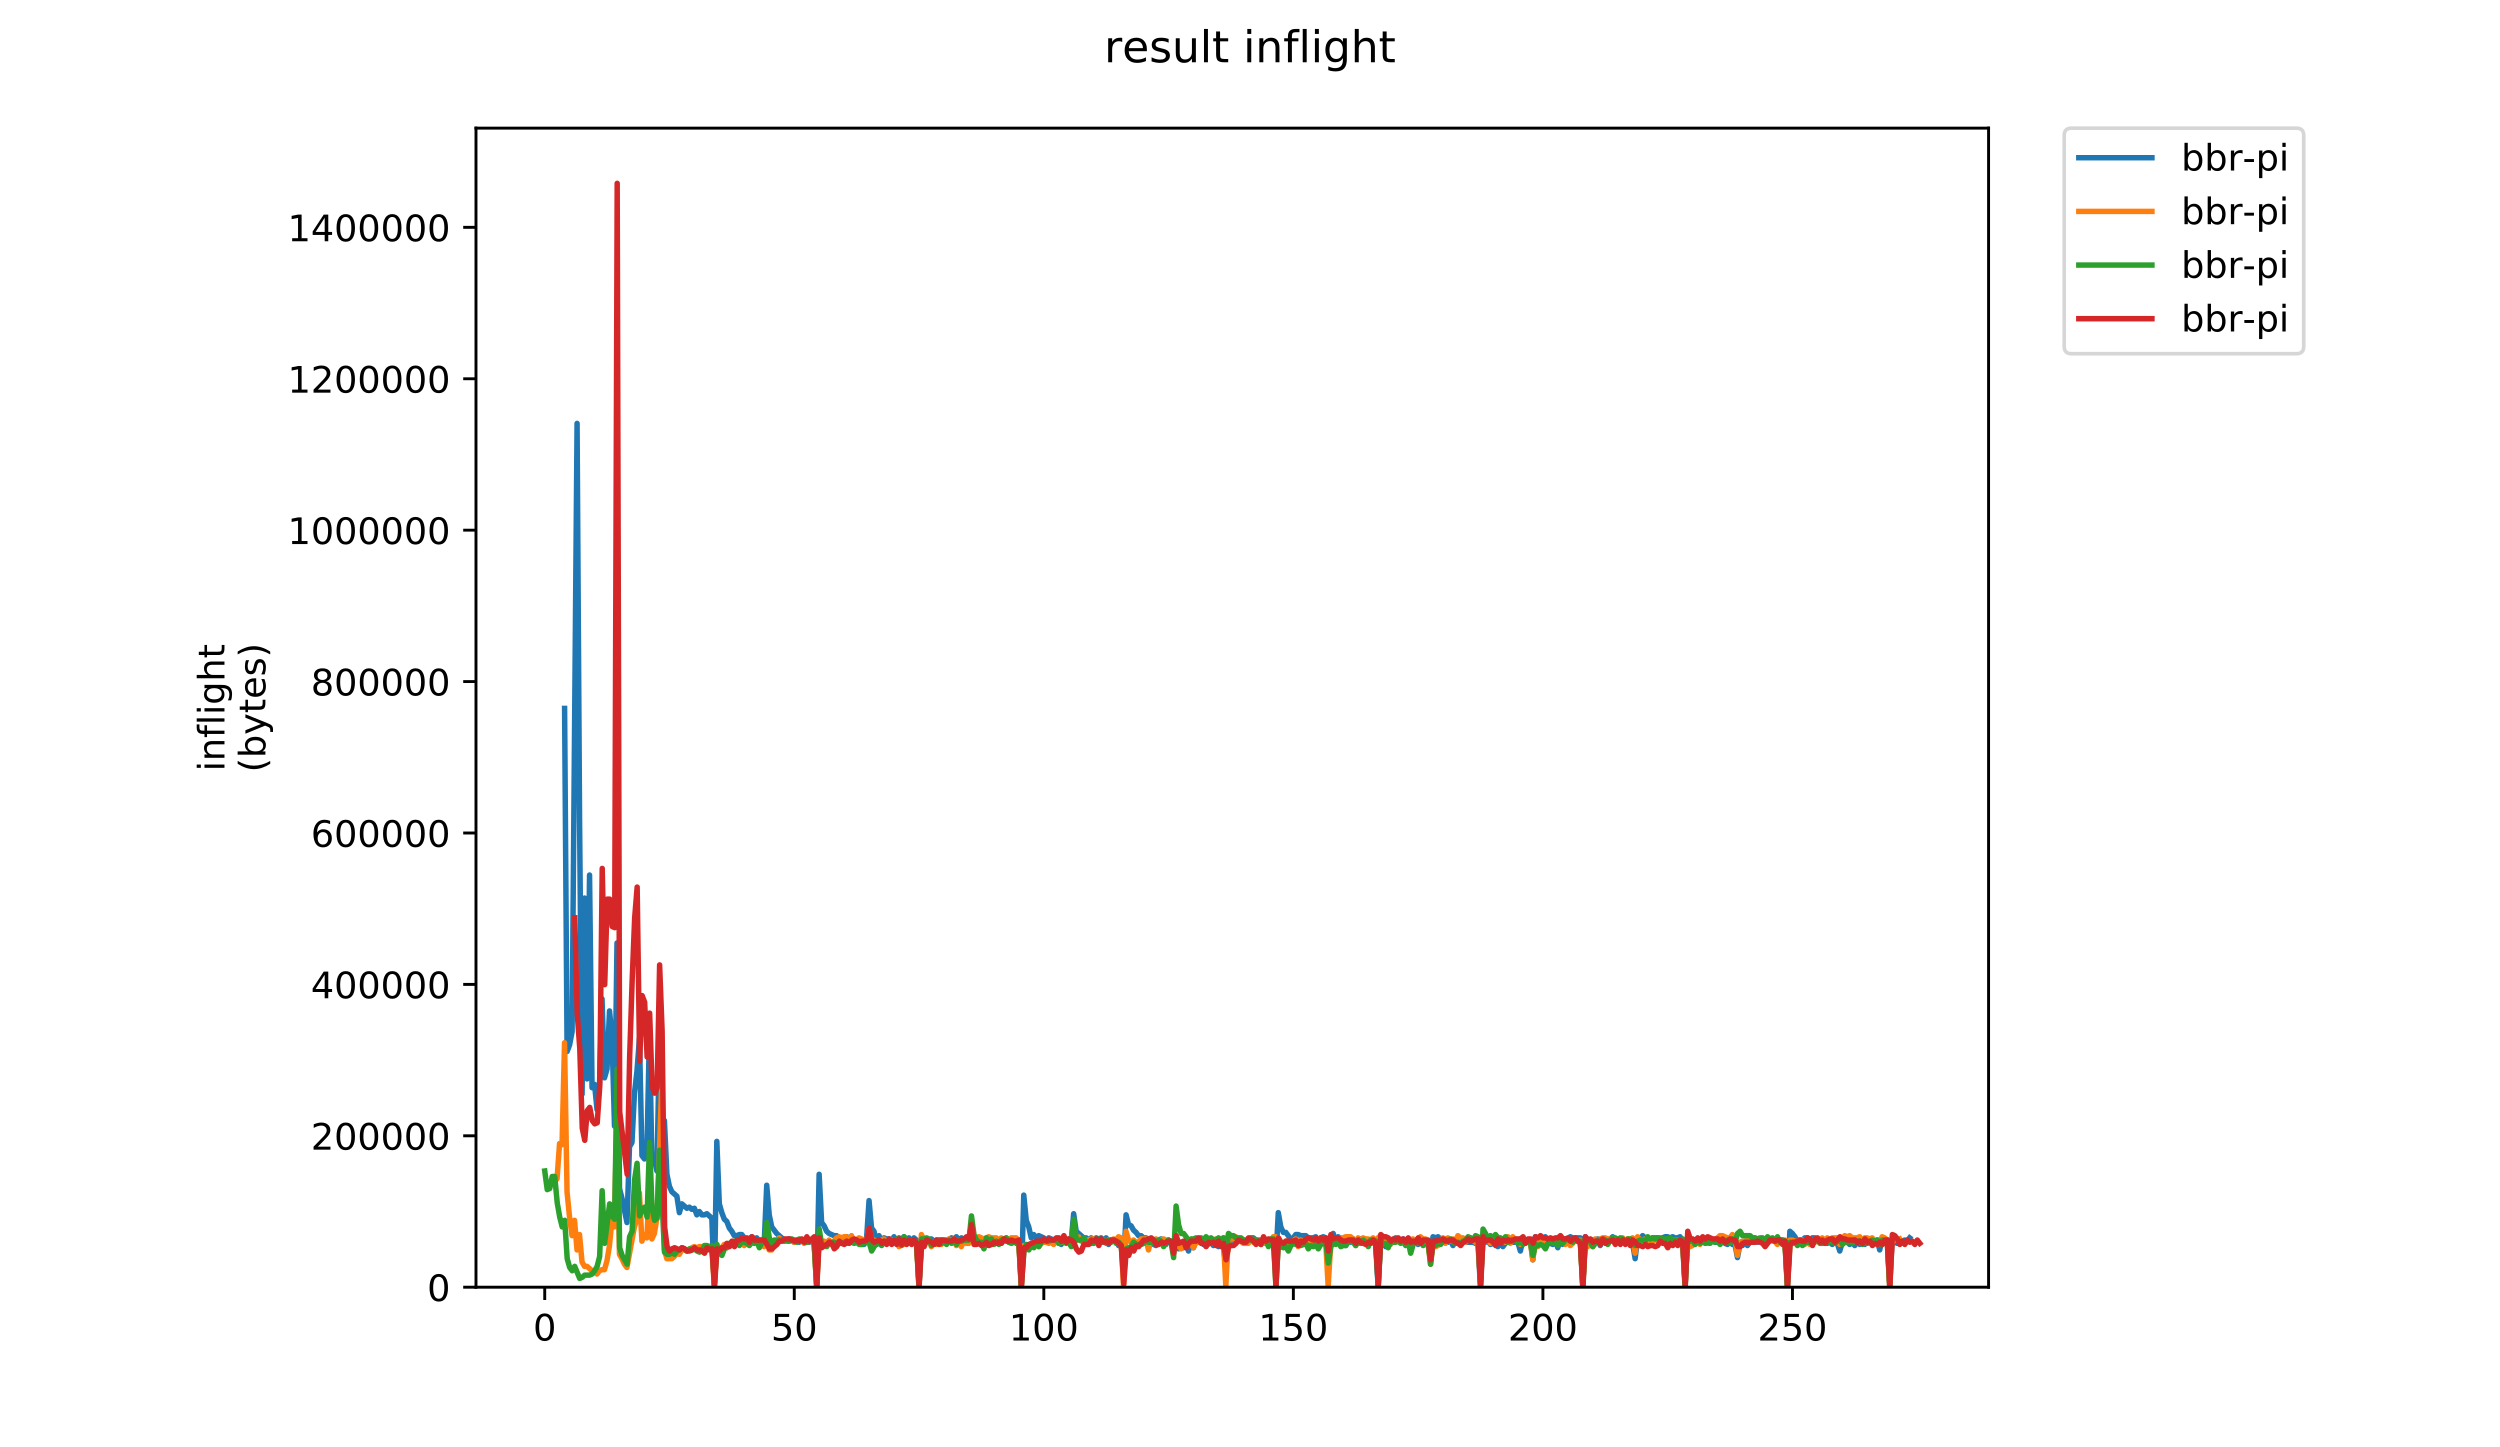 <?xml version="1.0" encoding="utf-8" standalone="no"?>
<!DOCTYPE svg PUBLIC "-//W3C//DTD SVG 1.1//EN"
  "http://www.w3.org/Graphics/SVG/1.1/DTD/svg11.dtd">
<!-- Created with matplotlib (https://matplotlib.org/) -->
<svg height="396pt" version="1.1" viewBox="0 0 684 396" width="684pt" xmlns="http://www.w3.org/2000/svg" xmlns:xlink="http://www.w3.org/1999/xlink">
 <defs>
  <style type="text/css">
*{stroke-linecap:butt;stroke-linejoin:round;}
  </style>
 </defs>
 <g id="figure_1">
  <g id="patch_1">
   <path d="M 0 396 
L 684 396 
L 684 0 
L 0 0 
z
" style="fill:#ffffff;"/>
  </g>
  <g id="axes_1">
   <g id="patch_2">
    <path d="M 130.23 352.174 
L 544.074 352.174 
L 544.074 35.062 
L 130.23 35.062 
z
" style="fill:#ffffff;"/>
   </g>
   <g id="matplotlib.axis_1">
    <g id="xtick_1">
     <g id="line2d_1">
      <defs>
       <path d="M 0 0 
L 0 3.5 
" id="m7271946243" style="stroke:#000000;stroke-width:0.8;"/>
      </defs>
      <g>
       <use style="stroke:#000000;stroke-width:0.8;" x="149.037" xlink:href="#m7271946243" y="352.174"/>
      </g>
     </g>
     <g id="text_1">
      <!-- 0 -->
      <defs>
       <path d="M 31.781 66.406 
Q 24.172 66.406 20.328 58.906 
Q 16.5 51.422 16.5 36.375 
Q 16.5 21.391 20.328 13.891 
Q 24.172 6.391 31.781 6.391 
Q 39.453 6.391 43.281 13.891 
Q 47.125 21.391 47.125 36.375 
Q 47.125 51.422 43.281 58.906 
Q 39.453 66.406 31.781 66.406 
z
M 31.781 74.219 
Q 44.047 74.219 50.516 64.516 
Q 56.984 54.828 56.984 36.375 
Q 56.984 17.969 50.516 8.266 
Q 44.047 -1.422 31.781 -1.422 
Q 19.531 -1.422 13.062 8.266 
Q 6.594 17.969 6.594 36.375 
Q 6.594 54.828 13.062 64.516 
Q 19.531 74.219 31.781 74.219 
z
" id="DejaVuSans-48"/>
      </defs>
      <g transform="translate(145.856 366.773)scale(0.1 -0.1)">
       <use xlink:href="#DejaVuSans-48"/>
      </g>
     </g>
    </g>
    <g id="xtick_2">
     <g id="line2d_2">
      <g>
       <use style="stroke:#000000;stroke-width:0.8;" x="217.313" xlink:href="#m7271946243" y="352.174"/>
      </g>
     </g>
     <g id="text_2">
      <!-- 50 -->
      <defs>
       <path d="M 10.797 72.906 
L 49.516 72.906 
L 49.516 64.594 
L 19.828 64.594 
L 19.828 46.734 
Q 21.969 47.469 24.109 47.828 
Q 26.266 48.188 28.422 48.188 
Q 40.625 48.188 47.75 41.5 
Q 54.891 34.812 54.891 23.391 
Q 54.891 11.625 47.562 5.094 
Q 40.234 -1.422 26.906 -1.422 
Q 22.312 -1.422 17.547 -0.641 
Q 12.797 0.141 7.719 1.703 
L 7.719 11.625 
Q 12.109 9.234 16.797 8.062 
Q 21.484 6.891 26.703 6.891 
Q 35.156 6.891 40.078 11.328 
Q 45.016 15.766 45.016 23.391 
Q 45.016 31 40.078 35.438 
Q 35.156 39.891 26.703 39.891 
Q 22.75 39.891 18.812 39.016 
Q 14.891 38.141 10.797 36.281 
z
" id="DejaVuSans-53"/>
      </defs>
      <g transform="translate(210.95 366.773)scale(0.1 -0.1)">
       <use xlink:href="#DejaVuSans-53"/>
       <use x="63.623" xlink:href="#DejaVuSans-48"/>
      </g>
     </g>
    </g>
    <g id="xtick_3">
     <g id="line2d_3">
      <g>
       <use style="stroke:#000000;stroke-width:0.8;" x="285.588" xlink:href="#m7271946243" y="352.174"/>
      </g>
     </g>
     <g id="text_3">
      <!-- 100 -->
      <defs>
       <path d="M 12.406 8.297 
L 28.516 8.297 
L 28.516 63.922 
L 10.984 60.406 
L 10.984 69.391 
L 28.422 72.906 
L 38.281 72.906 
L 38.281 8.297 
L 54.391 8.297 
L 54.391 0 
L 12.406 0 
z
" id="DejaVuSans-49"/>
      </defs>
      <g transform="translate(276.045 366.773)scale(0.1 -0.1)">
       <use xlink:href="#DejaVuSans-49"/>
       <use x="63.623" xlink:href="#DejaVuSans-48"/>
       <use x="127.246" xlink:href="#DejaVuSans-48"/>
      </g>
     </g>
    </g>
    <g id="xtick_4">
     <g id="line2d_4">
      <g>
       <use style="stroke:#000000;stroke-width:0.8;" x="353.864" xlink:href="#m7271946243" y="352.174"/>
      </g>
     </g>
     <g id="text_4">
      <!-- 150 -->
      <g transform="translate(344.32 366.773)scale(0.1 -0.1)">
       <use xlink:href="#DejaVuSans-49"/>
       <use x="63.623" xlink:href="#DejaVuSans-53"/>
       <use x="127.246" xlink:href="#DejaVuSans-48"/>
      </g>
     </g>
    </g>
    <g id="xtick_5">
     <g id="line2d_5">
      <g>
       <use style="stroke:#000000;stroke-width:0.8;" x="422.139" xlink:href="#m7271946243" y="352.174"/>
      </g>
     </g>
     <g id="text_5">
      <!-- 200 -->
      <defs>
       <path d="M 19.188 8.297 
L 53.609 8.297 
L 53.609 0 
L 7.328 0 
L 7.328 8.297 
Q 12.938 14.109 22.625 23.891 
Q 32.328 33.688 34.812 36.531 
Q 39.547 41.844 41.422 45.531 
Q 43.312 49.219 43.312 52.781 
Q 43.312 58.594 39.234 62.25 
Q 35.156 65.922 28.609 65.922 
Q 23.969 65.922 18.812 64.312 
Q 13.672 62.703 7.812 59.422 
L 7.812 69.391 
Q 13.766 71.781 18.938 73 
Q 24.125 74.219 28.422 74.219 
Q 39.75 74.219 46.484 68.547 
Q 53.219 62.891 53.219 53.422 
Q 53.219 48.922 51.531 44.891 
Q 49.859 40.875 45.406 35.406 
Q 44.188 33.984 37.641 27.219 
Q 31.109 20.453 19.188 8.297 
z
" id="DejaVuSans-50"/>
      </defs>
      <g transform="translate(412.596 366.773)scale(0.1 -0.1)">
       <use xlink:href="#DejaVuSans-50"/>
       <use x="63.623" xlink:href="#DejaVuSans-48"/>
       <use x="127.246" xlink:href="#DejaVuSans-48"/>
      </g>
     </g>
    </g>
    <g id="xtick_6">
     <g id="line2d_6">
      <g>
       <use style="stroke:#000000;stroke-width:0.8;" x="490.415" xlink:href="#m7271946243" y="352.174"/>
      </g>
     </g>
     <g id="text_6">
      <!-- 250 -->
      <g transform="translate(480.871 366.773)scale(0.1 -0.1)">
       <use xlink:href="#DejaVuSans-50"/>
       <use x="63.623" xlink:href="#DejaVuSans-53"/>
       <use x="127.246" xlink:href="#DejaVuSans-48"/>
      </g>
     </g>
    </g>
   </g>
   <g id="matplotlib.axis_2">
    <g id="ytick_1">
     <g id="line2d_7">
      <defs>
       <path d="M 0 0 
L -3.5 0 
" id="m9a0d427957" style="stroke:#000000;stroke-width:0.8;"/>
      </defs>
      <g>
       <use style="stroke:#000000;stroke-width:0.8;" x="130.23" xlink:href="#m9a0d427957" y="352.174"/>
      </g>
     </g>
     <g id="text_7">
      <!-- 0 -->
      <g transform="translate(116.868 355.973)scale(0.1 -0.1)">
       <use xlink:href="#DejaVuSans-48"/>
      </g>
     </g>
    </g>
    <g id="ytick_2">
     <g id="line2d_8">
      <g>
       <use style="stroke:#000000;stroke-width:0.8;" x="130.23" xlink:href="#m9a0d427957" y="310.75"/>
      </g>
     </g>
     <g id="text_8">
      <!-- 200000 -->
      <g transform="translate(85.055 314.549)scale(0.1 -0.1)">
       <use xlink:href="#DejaVuSans-50"/>
       <use x="63.623" xlink:href="#DejaVuSans-48"/>
       <use x="127.246" xlink:href="#DejaVuSans-48"/>
       <use x="190.869" xlink:href="#DejaVuSans-48"/>
       <use x="254.492" xlink:href="#DejaVuSans-48"/>
       <use x="318.115" xlink:href="#DejaVuSans-48"/>
      </g>
     </g>
    </g>
    <g id="ytick_3">
     <g id="line2d_9">
      <g>
       <use style="stroke:#000000;stroke-width:0.8;" x="130.23" xlink:href="#m9a0d427957" y="269.326"/>
      </g>
     </g>
     <g id="text_9">
      <!-- 400000 -->
      <defs>
       <path d="M 37.797 64.312 
L 12.891 25.391 
L 37.797 25.391 
z
M 35.203 72.906 
L 47.609 72.906 
L 47.609 25.391 
L 58.016 25.391 
L 58.016 17.188 
L 47.609 17.188 
L 47.609 0 
L 37.797 0 
L 37.797 17.188 
L 4.891 17.188 
L 4.891 26.703 
z
" id="DejaVuSans-52"/>
      </defs>
      <g transform="translate(85.055 273.125)scale(0.1 -0.1)">
       <use xlink:href="#DejaVuSans-52"/>
       <use x="63.623" xlink:href="#DejaVuSans-48"/>
       <use x="127.246" xlink:href="#DejaVuSans-48"/>
       <use x="190.869" xlink:href="#DejaVuSans-48"/>
       <use x="254.492" xlink:href="#DejaVuSans-48"/>
       <use x="318.115" xlink:href="#DejaVuSans-48"/>
      </g>
     </g>
    </g>
    <g id="ytick_4">
     <g id="line2d_10">
      <g>
       <use style="stroke:#000000;stroke-width:0.8;" x="130.23" xlink:href="#m9a0d427957" y="227.901"/>
      </g>
     </g>
     <g id="text_10">
      <!-- 600000 -->
      <defs>
       <path d="M 33.016 40.375 
Q 26.375 40.375 22.484 35.828 
Q 18.609 31.297 18.609 23.391 
Q 18.609 15.531 22.484 10.953 
Q 26.375 6.391 33.016 6.391 
Q 39.656 6.391 43.531 10.953 
Q 47.406 15.531 47.406 23.391 
Q 47.406 31.297 43.531 35.828 
Q 39.656 40.375 33.016 40.375 
z
M 52.594 71.297 
L 52.594 62.312 
Q 48.875 64.062 45.094 64.984 
Q 41.312 65.922 37.594 65.922 
Q 27.828 65.922 22.672 59.328 
Q 17.531 52.734 16.797 39.406 
Q 19.672 43.656 24.016 45.922 
Q 28.375 48.188 33.594 48.188 
Q 44.578 48.188 50.953 41.516 
Q 57.328 34.859 57.328 23.391 
Q 57.328 12.156 50.688 5.359 
Q 44.047 -1.422 33.016 -1.422 
Q 20.359 -1.422 13.672 8.266 
Q 6.984 17.969 6.984 36.375 
Q 6.984 53.656 15.188 63.938 
Q 23.391 74.219 37.203 74.219 
Q 40.922 74.219 44.703 73.484 
Q 48.484 72.75 52.594 71.297 
z
" id="DejaVuSans-54"/>
      </defs>
      <g transform="translate(85.055 231.701)scale(0.1 -0.1)">
       <use xlink:href="#DejaVuSans-54"/>
       <use x="63.623" xlink:href="#DejaVuSans-48"/>
       <use x="127.246" xlink:href="#DejaVuSans-48"/>
       <use x="190.869" xlink:href="#DejaVuSans-48"/>
       <use x="254.492" xlink:href="#DejaVuSans-48"/>
       <use x="318.115" xlink:href="#DejaVuSans-48"/>
      </g>
     </g>
    </g>
    <g id="ytick_5">
     <g id="line2d_11">
      <g>
       <use style="stroke:#000000;stroke-width:0.8;" x="130.23" xlink:href="#m9a0d427957" y="186.477"/>
      </g>
     </g>
     <g id="text_11">
      <!-- 800000 -->
      <defs>
       <path d="M 31.781 34.625 
Q 24.75 34.625 20.719 30.859 
Q 16.703 27.094 16.703 20.516 
Q 16.703 13.922 20.719 10.156 
Q 24.75 6.391 31.781 6.391 
Q 38.812 6.391 42.859 10.172 
Q 46.922 13.969 46.922 20.516 
Q 46.922 27.094 42.891 30.859 
Q 38.875 34.625 31.781 34.625 
z
M 21.922 38.812 
Q 15.578 40.375 12.031 44.719 
Q 8.5 49.078 8.5 55.328 
Q 8.5 64.062 14.719 69.141 
Q 20.953 74.219 31.781 74.219 
Q 42.672 74.219 48.875 69.141 
Q 55.078 64.062 55.078 55.328 
Q 55.078 49.078 51.531 44.719 
Q 48 40.375 41.703 38.812 
Q 48.828 37.156 52.797 32.312 
Q 56.781 27.484 56.781 20.516 
Q 56.781 9.906 50.312 4.234 
Q 43.844 -1.422 31.781 -1.422 
Q 19.734 -1.422 13.25 4.234 
Q 6.781 9.906 6.781 20.516 
Q 6.781 27.484 10.781 32.312 
Q 14.797 37.156 21.922 38.812 
z
M 18.312 54.391 
Q 18.312 48.734 21.844 45.562 
Q 25.391 42.391 31.781 42.391 
Q 38.141 42.391 41.719 45.562 
Q 45.312 48.734 45.312 54.391 
Q 45.312 60.062 41.719 63.234 
Q 38.141 66.406 31.781 66.406 
Q 25.391 66.406 21.844 63.234 
Q 18.312 60.062 18.312 54.391 
z
" id="DejaVuSans-56"/>
      </defs>
      <g transform="translate(85.055 190.276)scale(0.1 -0.1)">
       <use xlink:href="#DejaVuSans-56"/>
       <use x="63.623" xlink:href="#DejaVuSans-48"/>
       <use x="127.246" xlink:href="#DejaVuSans-48"/>
       <use x="190.869" xlink:href="#DejaVuSans-48"/>
       <use x="254.492" xlink:href="#DejaVuSans-48"/>
       <use x="318.115" xlink:href="#DejaVuSans-48"/>
      </g>
     </g>
    </g>
    <g id="ytick_6">
     <g id="line2d_12">
      <g>
       <use style="stroke:#000000;stroke-width:0.8;" x="130.23" xlink:href="#m9a0d427957" y="145.053"/>
      </g>
     </g>
     <g id="text_12">
      <!-- 1000000 -->
      <g transform="translate(78.693 148.852)scale(0.1 -0.1)">
       <use xlink:href="#DejaVuSans-49"/>
       <use x="63.623" xlink:href="#DejaVuSans-48"/>
       <use x="127.246" xlink:href="#DejaVuSans-48"/>
       <use x="190.869" xlink:href="#DejaVuSans-48"/>
       <use x="254.492" xlink:href="#DejaVuSans-48"/>
       <use x="318.115" xlink:href="#DejaVuSans-48"/>
       <use x="381.738" xlink:href="#DejaVuSans-48"/>
      </g>
     </g>
    </g>
    <g id="ytick_7">
     <g id="line2d_13">
      <g>
       <use style="stroke:#000000;stroke-width:0.8;" x="130.23" xlink:href="#m9a0d427957" y="103.629"/>
      </g>
     </g>
     <g id="text_13">
      <!-- 1200000 -->
      <g transform="translate(78.693 107.428)scale(0.1 -0.1)">
       <use xlink:href="#DejaVuSans-49"/>
       <use x="63.623" xlink:href="#DejaVuSans-50"/>
       <use x="127.246" xlink:href="#DejaVuSans-48"/>
       <use x="190.869" xlink:href="#DejaVuSans-48"/>
       <use x="254.492" xlink:href="#DejaVuSans-48"/>
       <use x="318.115" xlink:href="#DejaVuSans-48"/>
       <use x="381.738" xlink:href="#DejaVuSans-48"/>
      </g>
     </g>
    </g>
    <g id="ytick_8">
     <g id="line2d_14">
      <g>
       <use style="stroke:#000000;stroke-width:0.8;" x="130.23" xlink:href="#m9a0d427957" y="62.204"/>
      </g>
     </g>
     <g id="text_14">
      <!-- 1400000 -->
      <g transform="translate(78.693 66.003)scale(0.1 -0.1)">
       <use xlink:href="#DejaVuSans-49"/>
       <use x="63.623" xlink:href="#DejaVuSans-52"/>
       <use x="127.246" xlink:href="#DejaVuSans-48"/>
       <use x="190.869" xlink:href="#DejaVuSans-48"/>
       <use x="254.492" xlink:href="#DejaVuSans-48"/>
       <use x="318.115" xlink:href="#DejaVuSans-48"/>
       <use x="381.738" xlink:href="#DejaVuSans-48"/>
      </g>
     </g>
    </g>
    <g id="text_15">
     <!-- inflight -->
     <defs>
      <path d="M 9.422 54.688 
L 18.406 54.688 
L 18.406 0 
L 9.422 0 
z
M 9.422 75.984 
L 18.406 75.984 
L 18.406 64.594 
L 9.422 64.594 
z
" id="DejaVuSans-105"/>
      <path d="M 54.891 33.016 
L 54.891 0 
L 45.906 0 
L 45.906 32.719 
Q 45.906 40.484 42.875 44.328 
Q 39.844 48.188 33.797 48.188 
Q 26.516 48.188 22.312 43.547 
Q 18.109 38.922 18.109 30.906 
L 18.109 0 
L 9.078 0 
L 9.078 54.688 
L 18.109 54.688 
L 18.109 46.188 
Q 21.344 51.125 25.703 53.562 
Q 30.078 56 35.797 56 
Q 45.219 56 50.047 50.172 
Q 54.891 44.344 54.891 33.016 
z
" id="DejaVuSans-110"/>
      <path d="M 37.109 75.984 
L 37.109 68.5 
L 28.516 68.5 
Q 23.688 68.5 21.797 66.547 
Q 19.922 64.594 19.922 59.516 
L 19.922 54.688 
L 34.719 54.688 
L 34.719 47.703 
L 19.922 47.703 
L 19.922 0 
L 10.891 0 
L 10.891 47.703 
L 2.297 47.703 
L 2.297 54.688 
L 10.891 54.688 
L 10.891 58.5 
Q 10.891 67.625 15.141 71.797 
Q 19.391 75.984 28.609 75.984 
z
" id="DejaVuSans-102"/>
      <path d="M 9.422 75.984 
L 18.406 75.984 
L 18.406 0 
L 9.422 0 
z
" id="DejaVuSans-108"/>
      <path d="M 45.406 27.984 
Q 45.406 37.75 41.375 43.109 
Q 37.359 48.484 30.078 48.484 
Q 22.859 48.484 18.828 43.109 
Q 14.797 37.75 14.797 27.984 
Q 14.797 18.266 18.828 12.891 
Q 22.859 7.516 30.078 7.516 
Q 37.359 7.516 41.375 12.891 
Q 45.406 18.266 45.406 27.984 
z
M 54.391 6.781 
Q 54.391 -7.172 48.188 -13.984 
Q 42 -20.797 29.203 -20.797 
Q 24.469 -20.797 20.266 -20.094 
Q 16.062 -19.391 12.109 -17.922 
L 12.109 -9.188 
Q 16.062 -11.328 19.922 -12.344 
Q 23.781 -13.375 27.781 -13.375 
Q 36.625 -13.375 41.016 -8.766 
Q 45.406 -4.156 45.406 5.172 
L 45.406 9.625 
Q 42.625 4.781 38.281 2.391 
Q 33.938 0 27.875 0 
Q 17.828 0 11.672 7.656 
Q 5.516 15.328 5.516 27.984 
Q 5.516 40.672 11.672 48.328 
Q 17.828 56 27.875 56 
Q 33.938 56 38.281 53.609 
Q 42.625 51.219 45.406 46.391 
L 45.406 54.688 
L 54.391 54.688 
z
" id="DejaVuSans-103"/>
      <path d="M 54.891 33.016 
L 54.891 0 
L 45.906 0 
L 45.906 32.719 
Q 45.906 40.484 42.875 44.328 
Q 39.844 48.188 33.797 48.188 
Q 26.516 48.188 22.312 43.547 
Q 18.109 38.922 18.109 30.906 
L 18.109 0 
L 9.078 0 
L 9.078 75.984 
L 18.109 75.984 
L 18.109 46.188 
Q 21.344 51.125 25.703 53.562 
Q 30.078 56 35.797 56 
Q 45.219 56 50.047 50.172 
Q 54.891 44.344 54.891 33.016 
z
" id="DejaVuSans-104"/>
      <path d="M 18.312 70.219 
L 18.312 54.688 
L 36.812 54.688 
L 36.812 47.703 
L 18.312 47.703 
L 18.312 18.016 
Q 18.312 11.328 20.141 9.422 
Q 21.969 7.516 27.594 7.516 
L 36.812 7.516 
L 36.812 0 
L 27.594 0 
Q 17.188 0 13.234 3.875 
Q 9.281 7.766 9.281 18.016 
L 9.281 47.703 
L 2.688 47.703 
L 2.688 54.688 
L 9.281 54.688 
L 9.281 70.219 
z
" id="DejaVuSans-116"/>
     </defs>
     <g transform="translate(61.415 211.018)rotate(-90)scale(0.1 -0.1)">
      <use xlink:href="#DejaVuSans-105"/>
      <use x="27.783" xlink:href="#DejaVuSans-110"/>
      <use x="91.162" xlink:href="#DejaVuSans-102"/>
      <use x="126.367" xlink:href="#DejaVuSans-108"/>
      <use x="154.15" xlink:href="#DejaVuSans-105"/>
      <use x="181.934" xlink:href="#DejaVuSans-103"/>
      <use x="245.41" xlink:href="#DejaVuSans-104"/>
      <use x="308.789" xlink:href="#DejaVuSans-116"/>
     </g>
     <!-- (bytes) -->
     <defs>
      <path d="M 31 75.875 
Q 24.469 64.656 21.281 53.656 
Q 18.109 42.672 18.109 31.391 
Q 18.109 20.125 21.312 9.062 
Q 24.516 -2 31 -13.188 
L 23.188 -13.188 
Q 15.875 -1.703 12.234 9.375 
Q 8.594 20.453 8.594 31.391 
Q 8.594 42.281 12.203 53.312 
Q 15.828 64.359 23.188 75.875 
z
" id="DejaVuSans-40"/>
      <path d="M 48.688 27.297 
Q 48.688 37.203 44.609 42.844 
Q 40.531 48.484 33.406 48.484 
Q 26.266 48.484 22.188 42.844 
Q 18.109 37.203 18.109 27.297 
Q 18.109 17.391 22.188 11.75 
Q 26.266 6.109 33.406 6.109 
Q 40.531 6.109 44.609 11.75 
Q 48.688 17.391 48.688 27.297 
z
M 18.109 46.391 
Q 20.953 51.266 25.266 53.625 
Q 29.594 56 35.594 56 
Q 45.562 56 51.781 48.094 
Q 58.016 40.188 58.016 27.297 
Q 58.016 14.406 51.781 6.484 
Q 45.562 -1.422 35.594 -1.422 
Q 29.594 -1.422 25.266 0.953 
Q 20.953 3.328 18.109 8.203 
L 18.109 0 
L 9.078 0 
L 9.078 75.984 
L 18.109 75.984 
z
" id="DejaVuSans-98"/>
      <path d="M 32.172 -5.078 
Q 28.375 -14.844 24.75 -17.812 
Q 21.141 -20.797 15.094 -20.797 
L 7.906 -20.797 
L 7.906 -13.281 
L 13.188 -13.281 
Q 16.891 -13.281 18.938 -11.516 
Q 21 -9.766 23.484 -3.219 
L 25.094 0.875 
L 2.984 54.688 
L 12.5 54.688 
L 29.594 11.922 
L 46.688 54.688 
L 56.203 54.688 
z
" id="DejaVuSans-121"/>
      <path d="M 56.203 29.594 
L 56.203 25.203 
L 14.891 25.203 
Q 15.484 15.922 20.484 11.062 
Q 25.484 6.203 34.422 6.203 
Q 39.594 6.203 44.453 7.469 
Q 49.312 8.734 54.109 11.281 
L 54.109 2.781 
Q 49.266 0.734 44.188 -0.344 
Q 39.109 -1.422 33.891 -1.422 
Q 20.797 -1.422 13.156 6.188 
Q 5.516 13.812 5.516 26.812 
Q 5.516 40.234 12.766 48.109 
Q 20.016 56 32.328 56 
Q 43.359 56 49.781 48.891 
Q 56.203 41.797 56.203 29.594 
z
M 47.219 32.234 
Q 47.125 39.594 43.094 43.984 
Q 39.062 48.391 32.422 48.391 
Q 24.906 48.391 20.391 44.141 
Q 15.875 39.891 15.188 32.172 
z
" id="DejaVuSans-101"/>
      <path d="M 44.281 53.078 
L 44.281 44.578 
Q 40.484 46.531 36.375 47.5 
Q 32.281 48.484 27.875 48.484 
Q 21.188 48.484 17.844 46.438 
Q 14.5 44.391 14.5 40.281 
Q 14.5 37.156 16.891 35.375 
Q 19.281 33.594 26.516 31.984 
L 29.594 31.297 
Q 39.156 29.25 43.188 25.516 
Q 47.219 21.781 47.219 15.094 
Q 47.219 7.469 41.188 3.016 
Q 35.156 -1.422 24.609 -1.422 
Q 20.219 -1.422 15.453 -0.562 
Q 10.688 0.297 5.422 2 
L 5.422 11.281 
Q 10.406 8.688 15.234 7.391 
Q 20.062 6.109 24.812 6.109 
Q 31.156 6.109 34.562 8.281 
Q 37.984 10.453 37.984 14.406 
Q 37.984 18.062 35.516 20.016 
Q 33.062 21.969 24.703 23.781 
L 21.578 24.516 
Q 13.234 26.266 9.516 29.906 
Q 5.812 33.547 5.812 39.891 
Q 5.812 47.609 11.281 51.797 
Q 16.75 56 26.812 56 
Q 31.781 56 36.172 55.266 
Q 40.578 54.547 44.281 53.078 
z
" id="DejaVuSans-115"/>
      <path d="M 8.016 75.875 
L 15.828 75.875 
Q 23.141 64.359 26.781 53.312 
Q 30.422 42.281 30.422 31.391 
Q 30.422 20.453 26.781 9.375 
Q 23.141 -1.703 15.828 -13.188 
L 8.016 -13.188 
Q 14.5 -2 17.703 9.062 
Q 20.906 20.125 20.906 31.391 
Q 20.906 42.672 17.703 53.656 
Q 14.5 64.656 8.016 75.875 
z
" id="DejaVuSans-41"/>
     </defs>
     <g transform="translate(72.613 211.295)rotate(-90)scale(0.1 -0.1)">
      <use xlink:href="#DejaVuSans-40"/>
      <use x="39.014" xlink:href="#DejaVuSans-98"/>
      <use x="102.49" xlink:href="#DejaVuSans-121"/>
      <use x="161.67" xlink:href="#DejaVuSans-116"/>
      <use x="200.879" xlink:href="#DejaVuSans-101"/>
      <use x="262.402" xlink:href="#DejaVuSans-115"/>
      <use x="314.502" xlink:href="#DejaVuSans-41"/>
     </g>
    </g>
   </g>
   <g id="line2d_15">
    <path clip-path="url(#p0aa0801e94)" d="M 154.473 193.821 
L 155.156 287.693 
L 155.839 285.894 
L 156.522 282.295 
L 157.887 115.844 
L 158.57 224.412 
L 159.253 299.39 
L 159.935 245.706 
L 160.618 295.191 
L 161.301 239.407 
L 161.984 297.59 
L 162.666 296.69 
L 163.349 303.588 
L 164.032 296.391 
L 164.715 273.297 
L 165.397 294.891 
L 166.08 292.492 
L 166.763 276.596 
L 167.446 283.794 
L 168.128 308.087 
L 168.811 258.002 
L 169.494 325.182 
L 170.177 327.881 
L 171.542 334.479 
L 172.225 313.785 
L 172.908 312.586 
L 173.59 299.09 
L 174.273 293.092 
L 174.956 284.094 
L 175.639 316.185 
L 176.321 317.084 
L 177.004 314.685 
L 177.687 282.595 
L 178.37 317.984 
L 179.052 317.384 
L 179.735 320.384 
L 180.418 285.294 
L 181.101 314.985 
L 181.783 306.588 
L 182.466 321.283 
L 183.149 324.582 
L 183.832 326.082 
L 185.197 327.281 
L 185.88 331.78 
L 186.563 329.381 
L 187.928 330.581 
L 188.611 330.281 
L 189.294 330.88 
L 189.977 330.581 
L 190.659 332.38 
L 191.342 331.48 
L 192.025 332.38 
L 192.708 332.38 
L 193.39 332.08 
L 194.756 333.28 
L 195.439 351.874 
L 196.121 312.286 
L 196.804 329.381 
L 197.487 331.78 
L 198.17 333.58 
L 198.852 334.179 
L 199.535 335.979 
L 200.218 336.879 
L 200.901 338.078 
L 201.583 338.078 
L 202.266 337.778 
L 202.949 337.778 
L 203.632 338.678 
L 204.314 338.978 
L 204.997 338.978 
L 205.68 338.378 
L 206.363 338.978 
L 207.045 338.678 
L 207.728 339.878 
L 208.411 339.278 
L 209.094 339.878 
L 209.776 324.282 
L 210.459 332.38 
L 211.142 335.679 
L 212.507 337.478 
L 213.873 338.678 
L 214.556 339.578 
L 215.921 338.978 
L 216.604 339.278 
L 217.287 339.878 
L 217.97 339.578 
L 218.652 339.878 
L 219.335 339.278 
L 220.018 339.578 
L 220.701 339.278 
L 221.383 339.878 
L 222.066 339.278 
L 222.749 339.878 
L 223.432 351.874 
L 224.114 321.283 
L 224.797 334.479 
L 225.48 335.379 
L 226.163 336.879 
L 226.845 337.478 
L 228.211 338.078 
L 228.894 338.078 
L 229.576 338.678 
L 230.942 338.678 
L 231.625 338.378 
L 232.307 338.678 
L 232.99 338.678 
L 233.673 339.278 
L 235.038 339.278 
L 235.721 340.478 
L 236.404 340.478 
L 237.087 338.978 
L 237.769 328.481 
L 238.452 335.979 
L 239.135 336.879 
L 239.818 340.478 
L 240.5 338.078 
L 241.183 339.578 
L 241.866 338.678 
L 242.549 338.978 
L 243.231 338.978 
L 243.914 339.578 
L 244.597 338.378 
L 245.28 339.878 
L 245.963 338.678 
L 246.645 339.278 
L 247.328 338.378 
L 248.011 339.278 
L 248.694 338.678 
L 249.376 340.178 
L 250.059 338.678 
L 250.742 339.278 
L 251.425 351.874 
L 252.107 339.278 
L 252.79 339.878 
L 253.473 339.278 
L 254.156 339.278 
L 254.838 338.978 
L 255.521 339.578 
L 256.204 339.278 
L 257.569 339.278 
L 258.252 339.578 
L 258.935 339.278 
L 259.618 339.578 
L 260.3 338.678 
L 260.983 338.978 
L 261.666 338.378 
L 262.349 339.278 
L 263.031 338.678 
L 263.714 339.578 
L 264.397 338.678 
L 265.08 339.878 
L 265.762 335.079 
L 266.445 338.678 
L 267.128 339.578 
L 268.493 338.978 
L 269.176 339.278 
L 269.859 340.778 
L 270.542 339.578 
L 271.907 338.978 
L 272.59 340.178 
L 273.273 339.278 
L 273.955 338.978 
L 274.638 339.278 
L 277.369 339.278 
L 278.052 340.178 
L 278.735 339.278 
L 279.418 351.874 
L 280.1 326.982 
L 280.783 333.88 
L 281.466 335.679 
L 282.149 338.678 
L 282.831 337.778 
L 283.514 338.678 
L 284.197 338.078 
L 285.562 338.678 
L 286.245 339.878 
L 286.928 338.678 
L 288.293 339.278 
L 288.976 338.978 
L 289.659 338.978 
L 290.342 340.478 
L 291.024 338.978 
L 291.707 339.578 
L 292.39 338.978 
L 293.073 339.578 
L 293.755 332.08 
L 294.438 336.879 
L 296.486 338.678 
L 297.169 338.678 
L 297.852 339.278 
L 298.535 338.678 
L 299.217 339.278 
L 299.9 338.678 
L 300.583 338.978 
L 301.266 338.678 
L 301.948 339.578 
L 302.631 338.678 
L 303.314 340.478 
L 303.997 339.278 
L 304.679 339.578 
L 305.362 339.278 
L 306.045 340.778 
L 306.728 339.278 
L 307.411 345.876 
L 308.093 332.38 
L 308.776 335.079 
L 309.459 335.379 
L 310.142 336.579 
L 310.824 337.179 
L 311.507 338.078 
L 312.19 338.078 
L 312.873 338.678 
L 313.555 338.678 
L 314.238 339.578 
L 314.921 338.978 
L 315.604 340.478 
L 316.286 340.778 
L 316.969 339.278 
L 317.652 338.978 
L 318.335 339.878 
L 319.017 340.478 
L 319.7 339.278 
L 320.383 339.878 
L 321.066 339.878 
L 321.748 339.278 
L 322.431 341.677 
L 323.114 340.178 
L 323.797 341.377 
L 324.479 340.178 
L 325.162 342.277 
L 325.845 339.878 
L 326.528 341.377 
L 327.21 339.578 
L 328.576 338.978 
L 329.259 340.478 
L 329.941 339.278 
L 331.307 339.878 
L 331.99 340.778 
L 332.672 339.578 
L 333.355 341.077 
L 334.038 339.878 
L 334.721 340.478 
L 335.403 347.076 
L 336.086 339.578 
L 336.769 339.278 
L 338.817 339.278 
L 339.5 339.578 
L 340.183 339.278 
L 340.866 339.878 
L 342.231 338.678 
L 342.914 338.678 
L 343.597 339.278 
L 344.279 339.278 
L 344.962 340.478 
L 345.645 339.278 
L 346.328 340.178 
L 347.01 339.878 
L 347.693 339.878 
L 348.376 339.278 
L 349.059 344.676 
L 349.741 331.78 
L 350.424 335.679 
L 351.107 337.179 
L 351.79 337.179 
L 352.472 338.078 
L 353.155 339.278 
L 353.838 338.678 
L 354.521 337.778 
L 355.203 337.778 
L 355.886 338.078 
L 357.252 338.078 
L 357.934 338.678 
L 359.3 338.678 
L 359.983 338.378 
L 360.665 339.278 
L 361.348 338.678 
L 362.031 338.378 
L 362.714 338.678 
L 363.396 345.276 
L 364.079 339.278 
L 364.762 337.478 
L 365.445 339.878 
L 366.127 338.378 
L 366.81 339.578 
L 367.493 338.978 
L 368.176 340.778 
L 368.859 338.678 
L 369.541 339.878 
L 370.224 338.978 
L 370.907 340.178 
L 371.59 340.178 
L 372.272 338.978 
L 372.955 339.278 
L 373.638 340.178 
L 375.003 339.578 
L 375.686 339.878 
L 376.369 340.478 
L 377.052 351.874 
L 377.734 339.278 
L 378.417 339.578 
L 379.1 341.077 
L 379.783 339.278 
L 380.465 339.878 
L 381.831 338.678 
L 382.514 339.278 
L 383.196 339.278 
L 383.879 338.978 
L 384.562 339.278 
L 387.293 339.278 
L 387.976 340.478 
L 388.658 338.978 
L 389.341 339.878 
L 390.024 339.878 
L 390.707 340.478 
L 391.389 344.376 
L 392.072 338.378 
L 392.755 338.678 
L 393.438 338.378 
L 394.12 338.978 
L 394.803 339.878 
L 395.486 338.978 
L 396.169 339.878 
L 396.852 339.278 
L 397.534 340.778 
L 398.217 339.278 
L 398.9 340.178 
L 399.583 339.578 
L 400.265 339.878 
L 400.948 339.278 
L 401.631 339.878 
L 402.996 339.878 
L 403.679 340.178 
L 404.362 339.878 
L 405.045 351.874 
L 405.727 339.278 
L 406.41 339.878 
L 407.093 339.578 
L 407.776 340.478 
L 408.458 340.178 
L 409.141 339.578 
L 409.824 341.077 
L 410.507 339.578 
L 411.189 341.077 
L 411.872 340.178 
L 412.555 339.578 
L 413.238 339.878 
L 415.286 339.878 
L 415.969 342.277 
L 416.651 339.278 
L 418.7 339.278 
L 419.382 344.676 
L 420.065 338.378 
L 420.748 339.278 
L 421.431 338.378 
L 422.113 338.978 
L 422.796 338.378 
L 423.479 339.878 
L 424.844 340.478 
L 425.527 339.278 
L 426.21 341.377 
L 426.893 339.278 
L 427.576 340.478 
L 428.258 338.978 
L 428.941 339.278 
L 429.624 338.378 
L 430.307 338.678 
L 432.355 338.678 
L 433.038 351.874 
L 433.72 338.378 
L 434.403 339.278 
L 436.451 339.278 
L 437.134 338.978 
L 437.817 340.778 
L 438.5 339.278 
L 439.865 339.278 
L 440.548 338.978 
L 441.231 338.378 
L 441.913 338.978 
L 442.596 338.978 
L 443.279 339.278 
L 443.962 339.878 
L 444.644 339.278 
L 445.327 339.878 
L 446.01 339.278 
L 446.693 340.178 
L 447.375 344.376 
L 448.058 338.678 
L 448.741 338.978 
L 449.424 338.078 
L 450.106 338.678 
L 450.789 338.678 
L 451.472 339.278 
L 452.155 338.678 
L 453.52 338.678 
L 454.203 338.978 
L 455.568 338.378 
L 456.251 338.378 
L 456.934 338.678 
L 457.617 338.378 
L 458.3 338.678 
L 458.982 338.678 
L 459.665 338.378 
L 460.348 339.578 
L 461.031 351.874 
L 461.713 338.678 
L 463.079 339.878 
L 463.762 339.278 
L 464.444 339.578 
L 465.127 339.278 
L 465.81 339.878 
L 466.493 339.278 
L 467.858 339.278 
L 469.224 339.878 
L 470.589 339.878 
L 471.272 339.578 
L 471.955 340.178 
L 472.637 340.478 
L 473.32 339.578 
L 474.003 340.478 
L 474.686 340.478 
L 475.368 344.077 
L 476.051 340.478 
L 476.734 340.778 
L 477.417 339.578 
L 478.099 340.778 
L 478.782 339.878 
L 479.465 339.878 
L 480.148 338.978 
L 480.83 339.878 
L 481.513 339.278 
L 482.196 339.278 
L 482.879 339.878 
L 484.244 339.278 
L 484.927 339.278 
L 486.292 339.878 
L 486.975 339.278 
L 487.658 339.278 
L 488.341 339.578 
L 489.024 351.874 
L 489.706 336.879 
L 490.389 337.478 
L 491.072 338.378 
L 491.755 339.578 
L 492.437 339.278 
L 493.12 339.278 
L 493.803 338.678 
L 494.486 338.678 
L 495.168 339.578 
L 495.851 338.678 
L 496.534 338.678 
L 497.217 339.278 
L 497.899 339.278 
L 498.582 339.878 
L 499.265 339.878 
L 499.948 340.178 
L 500.63 339.878 
L 501.313 340.478 
L 501.996 339.578 
L 502.679 340.178 
L 503.361 342.277 
L 504.044 339.878 
L 504.727 339.578 
L 505.41 339.878 
L 506.092 340.478 
L 506.775 339.878 
L 507.458 340.778 
L 508.141 339.578 
L 508.823 340.478 
L 509.506 339.878 
L 510.189 340.478 
L 510.872 339.578 
L 511.554 339.878 
L 512.237 339.278 
L 512.92 340.178 
L 513.603 339.278 
L 514.285 341.977 
L 514.968 338.978 
L 515.651 339.878 
L 516.334 339.278 
L 517.017 351.874 
L 517.699 339.278 
L 518.382 339.878 
L 519.065 340.178 
L 519.748 340.178 
L 520.43 339.578 
L 521.113 339.278 
L 521.796 339.578 
L 522.479 338.678 
L 522.479 338.678 
" style="fill:none;stroke:#1f77b4;stroke-linecap:square;stroke-width:1.5;"/>
   </g>
   <g id="line2d_16">
    <path clip-path="url(#p0aa0801e94)" d="M 151.727 323.383 
L 152.41 322.483 
L 153.093 312.886 
L 153.775 313.186 
L 154.458 285.294 
L 155.141 326.082 
L 155.824 332.98 
L 156.506 338.078 
L 157.189 333.88 
L 157.872 341.977 
L 158.555 337.778 
L 159.238 345.276 
L 159.92 346.476 
L 160.603 346.476 
L 161.969 347.675 
L 162.651 347.675 
L 163.334 348.575 
L 164.017 347.675 
L 164.7 347.376 
L 165.382 347.376 
L 166.065 344.976 
L 166.748 340.778 
L 167.431 333.88 
L 168.113 335.679 
L 168.796 302.989 
L 169.479 343.177 
L 170.162 344.376 
L 170.844 345.876 
L 171.527 346.776 
L 173.575 335.679 
L 174.258 333.58 
L 174.941 326.382 
L 175.624 339.578 
L 176.306 337.778 
L 176.989 338.678 
L 177.672 324.882 
L 178.355 338.978 
L 179.037 337.478 
L 179.72 333.28 
L 180.403 315.885 
L 181.086 294.891 
L 181.768 341.977 
L 182.451 344.376 
L 183.817 344.376 
L 184.499 343.777 
L 185.182 342.877 
L 185.865 343.177 
L 186.548 341.977 
L 187.23 341.977 
L 187.913 342.277 
L 188.596 341.977 
L 189.279 341.377 
L 189.962 341.077 
L 190.644 341.377 
L 191.327 341.077 
L 193.375 341.077 
L 194.058 341.377 
L 194.741 341.077 
L 195.424 351.874 
L 196.106 341.377 
L 196.789 342.277 
L 198.155 340.478 
L 198.837 340.478 
L 199.52 340.778 
L 200.203 340.178 
L 200.886 340.778 
L 201.568 339.878 
L 202.251 340.478 
L 202.934 340.178 
L 203.617 340.778 
L 204.299 339.578 
L 204.982 340.478 
L 205.665 339.578 
L 206.348 339.578 
L 207.03 339.878 
L 207.713 339.278 
L 208.396 339.878 
L 209.079 341.077 
L 209.761 336.879 
L 210.444 341.977 
L 211.127 341.977 
L 211.81 340.478 
L 212.492 340.478 
L 213.175 338.678 
L 213.858 339.578 
L 214.541 339.278 
L 215.223 339.278 
L 215.906 339.578 
L 216.589 339.278 
L 217.272 339.878 
L 217.954 339.278 
L 218.637 339.578 
L 219.32 339.278 
L 220.003 340.178 
L 221.368 339.578 
L 222.051 339.578 
L 222.734 340.178 
L 223.417 351.874 
L 224.099 338.678 
L 224.782 340.178 
L 225.465 339.578 
L 226.148 340.178 
L 226.83 339.278 
L 227.513 340.478 
L 228.879 338.678 
L 229.561 338.378 
L 230.244 338.678 
L 230.927 338.378 
L 231.61 338.378 
L 232.292 339.878 
L 232.975 338.078 
L 233.658 339.878 
L 235.023 338.678 
L 237.072 339.578 
L 237.754 336.279 
L 238.437 338.978 
L 239.803 339.578 
L 240.485 339.578 
L 241.851 338.978 
L 242.534 339.578 
L 243.216 339.278 
L 245.265 339.278 
L 245.947 341.077 
L 246.63 339.878 
L 247.313 340.478 
L 247.996 339.878 
L 250.727 339.878 
L 251.41 351.874 
L 252.092 337.778 
L 252.775 339.278 
L 253.458 338.978 
L 254.141 339.278 
L 254.823 341.077 
L 255.506 339.878 
L 256.189 340.478 
L 256.872 339.578 
L 257.554 340.478 
L 258.237 339.278 
L 258.92 339.878 
L 259.603 338.978 
L 260.285 339.578 
L 260.968 338.978 
L 261.651 340.778 
L 262.334 339.878 
L 263.016 341.077 
L 263.699 339.578 
L 264.382 340.178 
L 265.065 340.178 
L 265.747 336.279 
L 266.43 338.378 
L 267.113 339.278 
L 267.796 338.378 
L 269.161 338.978 
L 270.527 338.378 
L 271.209 338.678 
L 272.575 338.678 
L 273.258 339.278 
L 273.94 338.678 
L 274.623 339.578 
L 275.306 338.678 
L 275.989 339.878 
L 276.671 338.678 
L 278.037 338.678 
L 278.72 339.878 
L 279.403 351.874 
L 280.085 340.778 
L 280.768 340.778 
L 281.451 341.377 
L 282.816 340.778 
L 283.499 340.178 
L 284.182 341.077 
L 284.865 340.178 
L 285.547 339.878 
L 286.23 339.878 
L 286.913 340.178 
L 287.596 339.878 
L 288.278 340.478 
L 288.961 339.278 
L 289.644 340.178 
L 291.009 339.578 
L 291.692 339.578 
L 292.375 339.278 
L 293.058 339.278 
L 293.74 335.679 
L 294.423 338.378 
L 295.106 338.378 
L 295.789 339.578 
L 296.471 339.278 
L 297.837 339.278 
L 298.52 338.978 
L 299.202 338.978 
L 300.568 339.578 
L 301.251 339.278 
L 301.933 339.278 
L 302.616 339.878 
L 303.299 339.278 
L 303.982 339.578 
L 304.664 338.978 
L 305.347 339.278 
L 306.03 338.378 
L 306.713 338.678 
L 307.395 351.874 
L 308.078 336.879 
L 308.761 339.278 
L 309.444 339.878 
L 310.127 339.278 
L 310.809 339.878 
L 311.492 339.878 
L 312.175 338.978 
L 313.54 338.978 
L 314.223 341.977 
L 314.906 339.278 
L 315.589 339.578 
L 316.271 338.978 
L 316.954 340.178 
L 317.637 339.278 
L 318.32 338.978 
L 319.002 339.278 
L 319.685 339.278 
L 320.368 339.878 
L 321.051 339.878 
L 321.733 340.478 
L 322.416 340.778 
L 323.099 341.677 
L 323.782 340.178 
L 324.464 339.578 
L 325.147 340.478 
L 325.83 339.878 
L 326.513 341.377 
L 327.195 339.878 
L 327.878 339.878 
L 328.561 338.978 
L 329.244 338.978 
L 329.926 340.178 
L 330.609 340.478 
L 331.292 338.978 
L 331.975 340.178 
L 332.657 338.978 
L 333.34 339.278 
L 334.023 339.278 
L 334.706 338.678 
L 335.388 351.874 
L 336.071 338.078 
L 336.754 338.978 
L 337.437 338.978 
L 338.119 338.378 
L 338.802 339.578 
L 339.485 339.578 
L 340.168 340.178 
L 341.533 340.178 
L 342.216 338.978 
L 342.899 339.878 
L 343.582 339.878 
L 344.264 339.278 
L 344.947 340.478 
L 345.63 339.278 
L 346.313 340.178 
L 346.995 339.278 
L 347.678 340.478 
L 348.361 338.378 
L 349.044 338.378 
L 349.726 339.278 
L 350.409 340.478 
L 351.092 340.778 
L 351.775 339.578 
L 352.457 341.077 
L 353.14 340.778 
L 353.823 339.578 
L 354.506 338.978 
L 355.188 341.077 
L 355.871 339.278 
L 356.554 339.578 
L 357.237 339.278 
L 357.919 339.878 
L 358.602 339.878 
L 360.65 338.978 
L 361.333 339.278 
L 362.016 338.978 
L 362.699 339.278 
L 363.381 351.874 
L 364.064 340.778 
L 364.747 340.478 
L 365.43 339.278 
L 366.112 339.578 
L 366.795 338.678 
L 367.478 338.678 
L 368.161 338.378 
L 369.526 338.378 
L 370.209 338.978 
L 370.892 340.778 
L 371.575 338.678 
L 372.257 339.878 
L 372.94 338.678 
L 373.623 338.978 
L 374.306 338.978 
L 374.988 339.278 
L 375.671 338.678 
L 376.354 339.578 
L 377.037 338.678 
L 377.719 338.078 
L 378.402 338.378 
L 379.085 339.578 
L 379.768 339.278 
L 380.45 340.478 
L 381.133 339.278 
L 381.816 339.578 
L 382.499 339.278 
L 383.181 339.578 
L 383.864 339.278 
L 384.547 339.578 
L 385.23 339.278 
L 385.912 339.278 
L 386.595 338.978 
L 387.278 339.578 
L 388.643 338.378 
L 389.326 338.978 
L 390.009 338.978 
L 390.692 339.578 
L 391.374 345.876 
L 392.057 339.878 
L 392.74 341.077 
L 393.423 340.778 
L 394.105 339.878 
L 394.788 338.678 
L 395.471 340.178 
L 396.154 338.678 
L 396.836 339.578 
L 397.519 338.978 
L 398.202 339.578 
L 398.885 338.078 
L 399.568 338.678 
L 400.25 338.678 
L 400.933 339.878 
L 401.616 338.678 
L 402.299 338.678 
L 403.664 339.878 
L 404.347 338.978 
L 405.03 350.675 
L 405.712 338.078 
L 406.395 339.578 
L 407.078 339.278 
L 407.761 340.178 
L 408.443 339.278 
L 409.126 340.178 
L 410.492 338.978 
L 411.174 339.278 
L 411.857 339.878 
L 412.54 338.378 
L 413.223 340.178 
L 413.905 338.378 
L 414.588 339.278 
L 415.271 339.578 
L 415.954 340.478 
L 416.636 339.278 
L 417.319 339.878 
L 418.002 339.278 
L 418.685 339.578 
L 419.367 344.676 
L 420.05 339.578 
L 420.733 341.077 
L 421.416 339.578 
L 422.098 340.478 
L 422.781 339.578 
L 424.829 339.578 
L 425.512 339.878 
L 426.195 339.278 
L 427.56 339.278 
L 428.243 340.478 
L 428.926 339.278 
L 429.609 340.778 
L 430.292 340.178 
L 430.974 338.978 
L 431.657 339.578 
L 432.34 339.278 
L 433.023 351.874 
L 433.705 340.178 
L 434.388 341.077 
L 435.071 340.178 
L 435.754 341.077 
L 436.436 338.978 
L 437.119 339.878 
L 437.802 338.978 
L 438.485 338.678 
L 439.167 338.678 
L 439.85 338.978 
L 440.533 338.978 
L 441.898 339.578 
L 442.581 339.578 
L 443.264 339.878 
L 443.947 338.678 
L 444.629 339.578 
L 445.312 338.978 
L 445.995 339.878 
L 446.678 338.678 
L 447.36 342.877 
L 448.043 338.378 
L 448.726 339.278 
L 449.409 339.278 
L 450.091 338.978 
L 450.774 339.878 
L 451.457 339.878 
L 452.822 339.278 
L 453.505 339.278 
L 454.188 338.978 
L 454.871 339.278 
L 456.236 339.278 
L 456.919 339.878 
L 457.602 339.278 
L 458.967 339.278 
L 459.65 339.878 
L 460.333 339.278 
L 461.016 351.874 
L 461.698 340.478 
L 462.381 341.077 
L 463.064 340.778 
L 463.747 339.878 
L 464.429 339.578 
L 465.112 340.478 
L 465.795 339.278 
L 466.478 339.878 
L 467.16 340.178 
L 467.843 339.578 
L 468.526 339.278 
L 469.209 339.278 
L 470.574 338.078 
L 471.257 338.078 
L 472.622 338.678 
L 473.305 338.678 
L 473.988 337.778 
L 474.671 338.978 
L 475.353 343.477 
L 476.036 339.878 
L 476.719 339.578 
L 478.084 339.578 
L 478.767 338.678 
L 479.45 339.278 
L 480.133 338.678 
L 480.815 339.578 
L 481.498 338.978 
L 482.864 339.578 
L 483.546 338.978 
L 484.912 339.578 
L 485.595 339.578 
L 486.277 340.478 
L 486.96 339.578 
L 487.643 340.178 
L 488.326 339.278 
L 489.009 351.874 
L 489.691 339.278 
L 490.374 339.278 
L 491.057 339.578 
L 491.74 339.578 
L 492.422 339.278 
L 493.105 339.278 
L 493.788 340.478 
L 494.471 339.578 
L 495.153 340.478 
L 495.836 339.278 
L 496.519 339.878 
L 497.884 339.278 
L 498.567 338.678 
L 499.25 339.578 
L 499.933 338.678 
L 500.615 339.578 
L 501.298 338.678 
L 502.664 338.678 
L 503.346 340.478 
L 504.029 338.978 
L 504.712 338.078 
L 505.395 338.378 
L 506.077 338.078 
L 506.76 338.678 
L 508.126 338.678 
L 508.808 338.378 
L 509.491 339.578 
L 510.174 338.678 
L 510.857 338.678 
L 511.539 338.978 
L 512.222 338.678 
L 512.905 339.578 
L 513.588 339.278 
L 514.27 339.878 
L 514.953 338.378 
L 515.636 338.678 
L 516.319 339.278 
L 517.001 351.874 
L 517.684 338.678 
L 518.367 339.278 
L 519.05 339.278 
L 519.733 338.978 
L 519.733 338.978 
" style="fill:none;stroke:#ff7f0e;stroke-linecap:square;stroke-width:1.5;"/>
   </g>
   <g id="line2d_17">
    <path clip-path="url(#p0aa0801e94)" d="M 149.041 320.384 
L 149.724 325.482 
L 150.407 325.182 
L 151.09 321.883 
L 151.772 321.883 
L 152.455 329.081 
L 153.138 332.98 
L 153.821 335.679 
L 154.503 333.88 
L 155.186 344.376 
L 155.869 346.776 
L 156.552 347.675 
L 157.234 346.476 
L 158.6 349.775 
L 159.283 349.475 
L 159.965 348.875 
L 161.331 348.875 
L 162.014 348.575 
L 162.696 347.675 
L 163.379 346.476 
L 164.062 343.777 
L 164.745 325.782 
L 165.427 340.178 
L 166.793 329.381 
L 167.476 332.68 
L 168.158 333.58 
L 168.841 292.492 
L 169.524 341.377 
L 170.207 343.477 
L 171.572 345.876 
L 172.255 338.378 
L 172.938 336.879 
L 173.62 322.783 
L 174.303 318.284 
L 174.986 332.68 
L 175.669 330.88 
L 176.351 330.281 
L 177.034 332.98 
L 177.717 312.586 
L 178.4 330.581 
L 179.082 333.88 
L 179.765 333.28 
L 180.448 314.685 
L 181.814 342.577 
L 182.496 343.177 
L 183.179 343.177 
L 183.862 342.577 
L 184.545 343.177 
L 185.227 342.277 
L 185.91 341.977 
L 186.593 341.377 
L 187.276 341.677 
L 187.958 342.277 
L 188.641 341.677 
L 189.324 341.977 
L 190.007 341.677 
L 190.689 342.277 
L 191.372 342.577 
L 192.055 342.277 
L 192.738 340.778 
L 193.42 340.778 
L 194.103 341.077 
L 194.786 340.778 
L 195.469 351.274 
L 196.151 340.478 
L 196.834 342.877 
L 197.517 343.477 
L 198.2 341.677 
L 198.882 341.377 
L 199.565 340.178 
L 200.931 339.578 
L 201.613 339.878 
L 202.296 340.778 
L 202.979 339.578 
L 204.344 340.178 
L 205.027 340.778 
L 205.71 339.878 
L 206.393 340.178 
L 207.075 339.578 
L 207.758 341.377 
L 208.441 339.878 
L 209.124 339.578 
L 209.806 334.479 
L 210.489 338.678 
L 211.172 340.478 
L 211.855 339.278 
L 214.586 339.278 
L 215.269 339.578 
L 215.951 339.578 
L 216.634 338.978 
L 217.317 339.278 
L 218 339.878 
L 218.682 338.978 
L 219.365 339.578 
L 220.048 339.578 
L 220.731 339.878 
L 221.413 339.578 
L 222.096 339.578 
L 222.779 340.478 
L 223.462 351.874 
L 224.144 336.279 
L 224.827 340.778 
L 225.51 340.778 
L 226.193 341.077 
L 226.875 339.878 
L 228.241 339.878 
L 228.924 340.178 
L 230.289 340.178 
L 230.972 339.878 
L 231.655 340.178 
L 232.337 339.878 
L 233.02 339.878 
L 233.703 340.178 
L 234.386 339.878 
L 235.068 340.478 
L 235.751 340.478 
L 237.117 339.878 
L 237.799 339.878 
L 238.482 342.277 
L 239.165 341.077 
L 239.848 340.178 
L 240.53 340.178 
L 241.213 340.778 
L 241.896 339.578 
L 242.579 340.178 
L 243.262 339.278 
L 243.944 340.178 
L 244.627 339.278 
L 245.31 338.978 
L 245.993 338.978 
L 246.675 340.778 
L 247.358 338.378 
L 248.041 339.578 
L 248.724 339.278 
L 249.406 339.878 
L 250.089 339.578 
L 250.772 339.878 
L 251.455 351.874 
L 252.137 338.978 
L 252.82 338.978 
L 253.503 338.678 
L 254.186 338.978 
L 254.868 340.778 
L 255.551 339.878 
L 256.234 340.178 
L 256.917 339.278 
L 257.599 340.178 
L 258.282 339.578 
L 258.965 340.478 
L 259.648 339.278 
L 260.33 340.178 
L 261.013 339.578 
L 261.696 340.478 
L 262.379 339.278 
L 263.061 339.578 
L 263.744 339.278 
L 265.11 339.278 
L 265.792 332.68 
L 266.475 337.778 
L 267.158 339.278 
L 267.841 339.878 
L 268.523 339.878 
L 269.206 341.677 
L 269.889 338.678 
L 270.572 340.478 
L 271.255 338.978 
L 271.937 340.478 
L 272.62 339.578 
L 273.303 340.478 
L 273.986 339.278 
L 275.351 338.678 
L 276.034 339.878 
L 276.717 340.178 
L 277.399 339.878 
L 278.765 339.878 
L 279.448 351.874 
L 280.13 342.577 
L 280.813 340.478 
L 281.496 341.977 
L 282.179 340.478 
L 282.861 341.377 
L 283.544 339.878 
L 284.227 341.077 
L 284.91 339.878 
L 285.592 339.278 
L 286.275 339.278 
L 286.958 339.578 
L 287.641 339.278 
L 289.006 339.278 
L 289.689 340.178 
L 290.372 339.578 
L 291.737 340.178 
L 292.42 339.878 
L 293.103 341.077 
L 293.785 333.58 
L 294.468 339.278 
L 295.834 339.278 
L 296.516 338.678 
L 297.199 339.878 
L 297.882 339.878 
L 298.565 340.178 
L 299.247 340.178 
L 299.93 339.878 
L 300.613 338.978 
L 301.296 339.878 
L 301.979 339.278 
L 302.661 340.178 
L 303.344 339.278 
L 304.027 339.878 
L 304.71 339.278 
L 305.392 340.178 
L 306.075 339.878 
L 306.758 340.778 
L 307.441 347.675 
L 308.123 341.677 
L 309.489 341.077 
L 310.172 339.878 
L 310.854 340.478 
L 312.22 340.478 
L 312.903 340.178 
L 313.585 339.578 
L 314.268 339.878 
L 314.951 339.878 
L 315.634 340.178 
L 316.316 339.878 
L 316.999 339.278 
L 317.682 339.578 
L 318.365 341.077 
L 319.047 339.878 
L 319.73 339.278 
L 320.413 339.878 
L 321.096 344.077 
L 321.778 329.981 
L 322.461 335.079 
L 323.144 337.478 
L 323.827 337.478 
L 324.509 338.378 
L 325.192 339.578 
L 325.875 338.978 
L 326.558 338.978 
L 327.24 338.678 
L 327.923 338.978 
L 328.606 338.678 
L 329.289 339.278 
L 329.971 338.378 
L 330.654 338.978 
L 331.337 338.678 
L 332.02 339.278 
L 332.703 339.278 
L 333.385 338.678 
L 334.068 339.278 
L 334.751 338.678 
L 335.434 343.177 
L 336.116 337.478 
L 336.799 338.078 
L 337.482 338.078 
L 338.165 338.678 
L 339.53 338.678 
L 340.213 339.278 
L 342.261 339.278 
L 342.944 338.978 
L 344.309 339.578 
L 344.992 339.278 
L 345.675 339.578 
L 346.358 339.278 
L 347.04 341.077 
L 347.723 338.978 
L 348.406 338.978 
L 349.089 351.874 
L 349.771 339.878 
L 350.454 341.077 
L 351.137 341.377 
L 351.82 341.077 
L 352.502 342.277 
L 353.185 340.778 
L 353.868 340.178 
L 354.551 340.478 
L 355.233 340.478 
L 355.916 340.778 
L 357.282 340.178 
L 357.964 341.677 
L 358.647 340.778 
L 359.33 341.077 
L 360.013 340.478 
L 360.695 341.677 
L 361.378 340.478 
L 362.744 339.878 
L 363.427 345.576 
L 364.109 341.077 
L 364.792 339.878 
L 365.475 340.478 
L 366.158 339.578 
L 366.84 341.077 
L 367.523 340.778 
L 368.206 340.778 
L 368.889 339.878 
L 369.571 339.278 
L 370.254 339.878 
L 370.937 340.778 
L 371.62 339.278 
L 372.302 340.178 
L 372.985 339.278 
L 373.668 339.878 
L 374.351 341.077 
L 375.033 339.278 
L 375.716 339.278 
L 376.399 339.578 
L 377.082 351.874 
L 377.764 339.278 
L 378.447 340.478 
L 379.13 340.178 
L 379.813 341.377 
L 380.495 339.578 
L 381.178 339.878 
L 381.861 339.878 
L 382.544 339.578 
L 383.226 340.178 
L 383.909 339.578 
L 384.592 340.778 
L 385.275 339.578 
L 385.957 342.877 
L 386.64 340.478 
L 387.323 339.878 
L 388.006 340.178 
L 388.688 339.578 
L 389.371 340.778 
L 390.054 339.578 
L 390.737 340.178 
L 391.42 345.876 
L 392.102 339.878 
L 392.785 340.778 
L 393.468 339.578 
L 394.151 340.478 
L 394.833 339.578 
L 395.516 339.278 
L 396.199 339.278 
L 396.882 338.978 
L 397.564 339.878 
L 398.247 340.178 
L 398.93 339.878 
L 399.613 340.478 
L 400.295 339.578 
L 400.978 339.278 
L 401.661 338.378 
L 402.344 338.678 
L 403.026 339.278 
L 403.709 338.078 
L 404.392 338.378 
L 405.075 351.274 
L 405.757 336.279 
L 406.44 337.478 
L 407.123 338.978 
L 407.806 338.078 
L 408.488 338.978 
L 409.171 337.778 
L 409.854 338.678 
L 410.537 338.678 
L 411.219 339.578 
L 411.902 338.378 
L 412.585 339.878 
L 413.268 339.278 
L 413.95 339.578 
L 414.633 339.278 
L 415.316 340.178 
L 415.999 338.978 
L 416.681 340.478 
L 417.364 339.878 
L 418.73 339.878 
L 419.412 343.477 
L 420.095 340.478 
L 420.778 340.778 
L 421.461 340.478 
L 422.144 340.778 
L 422.826 341.677 
L 423.509 340.178 
L 424.192 339.278 
L 424.875 340.178 
L 425.557 338.978 
L 426.24 340.778 
L 426.923 338.978 
L 427.606 340.178 
L 428.288 339.278 
L 428.971 338.978 
L 429.654 339.578 
L 430.337 339.878 
L 431.019 339.278 
L 431.702 339.578 
L 432.385 339.578 
L 433.068 351.874 
L 433.75 339.278 
L 435.116 339.878 
L 435.799 341.077 
L 437.164 339.278 
L 439.212 339.278 
L 439.895 340.478 
L 440.578 339.278 
L 441.261 338.678 
L 441.943 338.678 
L 442.626 339.278 
L 443.309 338.678 
L 443.992 338.978 
L 444.674 339.878 
L 445.357 338.978 
L 446.04 338.978 
L 446.723 340.478 
L 447.405 340.778 
L 448.088 339.578 
L 448.771 339.278 
L 449.454 339.278 
L 450.136 339.578 
L 450.819 338.378 
L 451.502 338.978 
L 452.185 338.678 
L 452.868 338.978 
L 453.55 338.678 
L 454.233 338.678 
L 454.916 338.978 
L 456.281 338.978 
L 456.964 338.678 
L 457.647 339.278 
L 459.695 339.278 
L 460.378 338.978 
L 461.061 351.874 
L 461.743 338.378 
L 462.426 339.578 
L 463.109 339.278 
L 463.792 340.478 
L 464.474 339.278 
L 465.157 340.178 
L 465.84 339.278 
L 466.523 340.178 
L 467.205 339.878 
L 467.888 340.178 
L 468.571 339.278 
L 469.254 339.878 
L 469.936 339.578 
L 470.619 340.478 
L 471.302 339.278 
L 471.985 339.878 
L 472.667 339.278 
L 473.35 340.178 
L 474.033 338.978 
L 474.716 339.878 
L 475.398 337.478 
L 476.081 336.879 
L 476.764 338.078 
L 478.812 338.078 
L 479.495 338.678 
L 480.178 338.678 
L 480.86 338.978 
L 481.543 338.678 
L 482.226 338.678 
L 482.909 339.578 
L 483.592 338.378 
L 484.274 338.978 
L 484.957 338.678 
L 485.64 339.578 
L 486.323 338.378 
L 487.005 339.878 
L 487.688 339.278 
L 488.371 339.578 
L 489.054 351.874 
L 489.736 339.878 
L 490.419 340.178 
L 491.102 339.878 
L 491.785 340.778 
L 492.467 339.878 
L 493.15 340.778 
L 493.833 339.878 
L 495.198 339.878 
L 495.881 340.178 
L 496.564 339.578 
L 497.247 339.278 
L 497.929 340.178 
L 498.612 340.178 
L 499.978 339.578 
L 500.66 339.878 
L 501.343 339.578 
L 502.026 340.178 
L 503.391 338.978 
L 504.074 340.478 
L 504.757 339.878 
L 505.44 339.878 
L 506.122 339.578 
L 506.805 340.178 
L 507.488 339.278 
L 508.171 339.578 
L 508.853 339.578 
L 509.536 340.478 
L 510.219 339.278 
L 510.902 340.178 
L 511.584 339.878 
L 512.267 339.278 
L 512.95 339.578 
L 513.633 339.278 
L 514.316 340.478 
L 514.998 339.278 
L 515.681 340.178 
L 516.364 339.278 
L 517.047 351.874 
L 517.047 351.874 
" style="fill:none;stroke:#2ca02c;stroke-linecap:square;stroke-width:1.5;"/>
   </g>
   <g id="line2d_18">
    <path clip-path="url(#p0aa0801e94)" d="M 157.258 251.104 
L 157.94 277.496 
L 158.623 286.793 
L 159.306 308.687 
L 159.989 311.986 
L 160.671 303.888 
L 161.354 302.989 
L 162.037 306.588 
L 162.72 307.487 
L 163.402 307.187 
L 164.085 297.29 
L 164.768 237.608 
L 165.451 269.399 
L 166.133 246.005 
L 166.816 246.005 
L 167.499 253.503 
L 168.182 253.803 
L 168.864 50.163 
L 169.547 304.188 
L 171.595 321.283 
L 172.278 288.893 
L 172.961 268.199 
L 173.644 251.104 
L 174.326 242.706 
L 175.009 290.392 
L 175.692 272.398 
L 176.375 274.197 
L 177.057 289.193 
L 177.74 277.196 
L 178.423 297.29 
L 179.106 299.09 
L 179.788 297.59 
L 180.471 264 
L 181.154 281.995 
L 181.837 335.679 
L 182.519 341.077 
L 183.202 342.277 
L 183.885 341.677 
L 184.568 341.377 
L 185.933 341.977 
L 186.616 341.377 
L 187.299 341.677 
L 187.982 342.277 
L 188.664 342.277 
L 189.347 341.977 
L 190.03 341.377 
L 190.713 341.977 
L 191.395 341.977 
L 192.078 342.277 
L 192.761 342.877 
L 193.444 341.377 
L 194.126 341.977 
L 194.809 341.677 
L 195.492 351.874 
L 196.175 341.677 
L 196.857 342.277 
L 197.54 341.377 
L 198.223 341.377 
L 198.906 340.178 
L 199.588 341.077 
L 200.271 339.578 
L 200.954 341.077 
L 201.637 339.278 
L 202.319 339.278 
L 203.002 338.678 
L 203.685 338.978 
L 204.368 338.678 
L 205.05 339.878 
L 205.733 338.378 
L 206.416 339.278 
L 209.147 339.278 
L 210.512 341.677 
L 211.195 341.677 
L 212.561 340.478 
L 213.243 339.578 
L 213.926 339.578 
L 214.609 338.978 
L 215.975 338.978 
L 217.34 339.578 
L 218.023 339.278 
L 218.706 339.578 
L 219.388 338.978 
L 220.071 339.878 
L 220.754 338.378 
L 221.437 339.578 
L 222.802 338.378 
L 223.485 351.874 
L 224.168 338.678 
L 224.85 341.377 
L 225.533 340.778 
L 226.216 340.478 
L 226.899 339.878 
L 227.581 340.178 
L 228.264 341.677 
L 228.947 341.077 
L 229.63 339.578 
L 230.312 340.178 
L 230.995 340.478 
L 231.678 339.578 
L 232.361 340.178 
L 233.043 339.278 
L 233.726 338.978 
L 234.409 339.278 
L 235.092 339.878 
L 235.774 339.578 
L 236.457 339.578 
L 237.14 339.278 
L 237.823 335.979 
L 238.505 339.278 
L 239.188 339.878 
L 240.554 339.278 
L 241.236 340.178 
L 241.919 339.578 
L 242.602 340.478 
L 243.285 338.978 
L 243.967 340.478 
L 244.65 339.278 
L 245.333 340.478 
L 246.016 338.978 
L 246.699 340.478 
L 247.381 339.278 
L 248.064 340.478 
L 248.747 339.278 
L 249.43 340.478 
L 250.112 339.278 
L 250.795 340.178 
L 251.478 351.874 
L 252.161 339.878 
L 252.843 341.077 
L 253.526 339.278 
L 254.892 339.878 
L 255.574 340.478 
L 256.257 339.278 
L 256.94 340.478 
L 257.623 339.278 
L 258.305 339.278 
L 258.988 339.578 
L 260.354 339.578 
L 261.036 338.978 
L 261.719 339.578 
L 262.402 339.578 
L 263.767 338.978 
L 264.45 338.378 
L 265.133 338.978 
L 265.816 335.079 
L 266.498 340.478 
L 267.181 340.478 
L 267.864 340.178 
L 268.547 340.778 
L 269.229 340.478 
L 269.912 339.878 
L 270.595 340.778 
L 271.278 340.478 
L 271.96 339.878 
L 272.643 340.178 
L 273.326 339.878 
L 274.009 340.178 
L 274.691 338.978 
L 275.374 339.578 
L 276.057 339.578 
L 276.74 339.278 
L 277.423 339.578 
L 278.105 339.578 
L 278.788 339.278 
L 279.471 351.874 
L 280.154 341.377 
L 280.836 341.377 
L 281.519 340.478 
L 283.567 339.578 
L 284.933 339.578 
L 285.616 338.978 
L 286.298 339.578 
L 286.981 338.978 
L 287.664 339.278 
L 288.347 339.278 
L 289.029 338.678 
L 289.712 338.678 
L 290.395 339.578 
L 291.078 338.078 
L 291.76 339.878 
L 292.443 338.978 
L 293.126 339.278 
L 293.809 339.878 
L 294.491 341.677 
L 295.174 342.577 
L 295.857 342.277 
L 296.54 340.478 
L 297.905 340.478 
L 298.588 339.278 
L 299.271 339.578 
L 299.953 338.978 
L 300.636 340.778 
L 301.319 338.978 
L 302.002 339.878 
L 302.684 339.578 
L 303.367 340.178 
L 304.05 339.278 
L 304.733 339.278 
L 305.415 339.578 
L 306.781 340.778 
L 307.464 351.274 
L 308.147 341.977 
L 308.829 343.477 
L 309.512 341.377 
L 310.195 342.277 
L 310.878 340.778 
L 311.56 341.077 
L 312.926 339.278 
L 313.609 339.278 
L 314.974 338.678 
L 315.657 339.278 
L 316.34 340.478 
L 317.022 340.478 
L 317.705 339.878 
L 318.388 340.178 
L 319.753 339.578 
L 320.436 339.578 
L 321.119 342.877 
L 321.802 338.078 
L 322.484 340.178 
L 323.85 339.578 
L 324.533 341.377 
L 325.215 340.178 
L 325.898 339.578 
L 327.264 339.578 
L 327.946 338.678 
L 328.629 340.178 
L 329.312 340.178 
L 329.995 341.077 
L 330.677 339.878 
L 331.36 340.178 
L 332.043 339.878 
L 332.726 340.778 
L 333.408 339.578 
L 334.091 341.077 
L 334.774 340.178 
L 335.457 344.676 
L 336.14 341.077 
L 336.822 340.778 
L 337.505 340.778 
L 338.188 340.178 
L 338.871 339.278 
L 340.236 339.878 
L 340.919 339.878 
L 341.602 338.678 
L 342.284 338.978 
L 342.967 339.578 
L 343.65 340.478 
L 344.333 339.578 
L 345.015 340.478 
L 345.698 338.378 
L 346.381 339.578 
L 347.064 338.978 
L 347.746 339.278 
L 348.429 339.278 
L 349.112 351.874 
L 349.795 338.678 
L 350.477 339.878 
L 351.16 340.178 
L 351.843 339.578 
L 353.891 339.578 
L 354.574 339.278 
L 355.257 340.778 
L 355.939 339.578 
L 356.622 339.878 
L 357.305 338.978 
L 357.988 338.678 
L 359.353 339.278 
L 360.036 338.678 
L 360.719 339.578 
L 361.401 338.678 
L 362.084 339.278 
L 362.767 338.678 
L 363.45 342.277 
L 364.132 337.778 
L 364.815 338.978 
L 365.498 338.678 
L 366.181 338.678 
L 366.864 339.278 
L 367.546 339.578 
L 368.229 339.578 
L 368.912 339.278 
L 370.277 339.278 
L 370.96 340.178 
L 371.643 339.278 
L 372.326 339.878 
L 373.691 340.478 
L 374.374 339.878 
L 375.057 340.178 
L 375.739 339.278 
L 376.422 340.178 
L 377.105 351.874 
L 377.788 337.778 
L 378.47 338.378 
L 379.153 338.378 
L 379.836 338.678 
L 380.519 339.578 
L 381.201 338.978 
L 381.884 339.278 
L 382.567 338.678 
L 383.25 339.578 
L 383.932 338.978 
L 384.615 339.878 
L 385.298 338.678 
L 385.981 339.878 
L 386.663 339.578 
L 387.346 339.878 
L 388.029 338.678 
L 388.712 340.178 
L 389.394 339.278 
L 390.76 339.278 
L 391.443 344.676 
L 392.125 339.578 
L 392.808 339.578 
L 393.491 339.278 
L 394.174 339.278 
L 394.856 338.978 
L 395.539 339.578 
L 396.222 339.578 
L 396.905 339.278 
L 397.588 339.278 
L 398.27 339.878 
L 398.953 340.178 
L 399.636 340.778 
L 400.319 339.878 
L 401.001 339.578 
L 401.684 338.978 
L 402.367 339.578 
L 403.732 338.978 
L 404.415 338.978 
L 405.098 351.874 
L 405.781 338.378 
L 406.463 339.578 
L 407.146 339.278 
L 407.829 339.278 
L 408.512 339.878 
L 409.194 340.778 
L 409.877 338.978 
L 410.56 340.178 
L 411.243 339.278 
L 411.925 339.578 
L 412.608 339.278 
L 413.291 339.578 
L 414.656 338.978 
L 416.022 338.978 
L 416.705 338.378 
L 417.387 340.178 
L 418.07 338.978 
L 418.753 338.978 
L 419.436 340.178 
L 420.118 338.378 
L 420.801 338.678 
L 421.484 338.078 
L 422.167 338.678 
L 422.849 338.678 
L 423.532 338.978 
L 424.215 338.678 
L 424.898 338.978 
L 425.58 338.678 
L 426.263 338.678 
L 426.946 338.078 
L 427.629 338.978 
L 428.312 338.978 
L 428.994 338.678 
L 429.677 339.578 
L 430.36 338.978 
L 431.043 338.678 
L 431.725 339.578 
L 432.408 340.178 
L 433.091 352.174 
L 433.774 338.378 
L 434.456 339.278 
L 435.139 338.978 
L 435.822 339.878 
L 436.505 339.578 
L 437.187 339.578 
L 437.87 340.478 
L 438.553 338.978 
L 439.236 340.178 
L 439.918 339.578 
L 440.601 339.578 
L 441.284 339.278 
L 441.967 340.478 
L 442.649 339.278 
L 443.332 340.478 
L 444.015 339.278 
L 444.698 340.478 
L 445.38 339.278 
L 446.063 340.778 
L 446.746 339.278 
L 447.429 339.878 
L 448.111 340.778 
L 448.794 340.778 
L 449.477 341.077 
L 450.16 340.478 
L 450.842 341.077 
L 451.525 340.778 
L 452.208 340.778 
L 452.891 341.077 
L 453.573 340.778 
L 454.256 339.578 
L 454.939 340.178 
L 455.622 340.178 
L 456.305 341.377 
L 456.987 340.178 
L 457.67 340.778 
L 458.353 339.878 
L 459.036 340.778 
L 459.718 339.278 
L 460.401 339.878 
L 461.084 351.874 
L 461.767 336.879 
L 462.449 338.978 
L 463.132 338.978 
L 463.815 339.578 
L 464.498 338.678 
L 465.18 339.578 
L 465.863 338.378 
L 466.546 338.978 
L 467.229 338.378 
L 468.594 338.978 
L 469.96 338.978 
L 470.642 339.578 
L 471.325 338.978 
L 472.008 339.878 
L 472.691 339.578 
L 473.373 338.978 
L 474.056 339.278 
L 474.739 339.278 
L 475.422 341.077 
L 476.104 341.077 
L 476.787 340.178 
L 477.47 339.878 
L 480.201 339.878 
L 480.884 339.578 
L 482.249 340.178 
L 482.932 341.077 
L 484.297 339.278 
L 484.98 339.278 
L 485.663 339.578 
L 486.346 339.278 
L 487.029 339.278 
L 487.711 340.478 
L 488.394 339.578 
L 489.077 351.874 
L 489.76 340.478 
L 490.442 339.878 
L 491.125 339.878 
L 492.491 339.278 
L 493.173 339.578 
L 493.856 339.578 
L 494.539 338.678 
L 495.222 338.978 
L 495.904 340.778 
L 496.587 338.978 
L 497.27 338.678 
L 497.953 339.878 
L 498.635 339.278 
L 499.318 340.178 
L 500.001 339.278 
L 500.684 338.978 
L 501.366 338.978 
L 502.049 339.878 
L 502.732 339.278 
L 503.415 338.378 
L 504.097 338.978 
L 504.78 338.978 
L 505.463 339.278 
L 507.511 339.278 
L 508.194 339.878 
L 508.877 339.578 
L 509.559 340.178 
L 510.242 338.978 
L 510.925 339.878 
L 511.608 339.578 
L 512.29 340.778 
L 512.973 340.178 
L 513.656 340.478 
L 514.339 339.878 
L 515.021 340.478 
L 515.704 339.278 
L 516.387 339.278 
L 517.07 351.874 
L 517.753 337.778 
L 518.435 338.078 
L 519.118 338.978 
L 519.801 340.478 
L 520.484 339.578 
L 521.166 340.478 
L 521.849 339.278 
L 522.532 339.878 
L 523.215 339.578 
L 523.897 340.478 
L 524.58 339.278 
L 525.263 340.178 
L 525.263 340.178 
" style="fill:none;stroke:#d62728;stroke-linecap:square;stroke-width:1.5;"/>
   </g>
   <g id="patch_3">
    <path d="M 130.23 352.174 
L 130.23 35.062 
" style="fill:none;stroke:#000000;stroke-linecap:square;stroke-linejoin:miter;stroke-width:0.8;"/>
   </g>
   <g id="patch_4">
    <path d="M 544.074 352.174 
L 544.074 35.062 
" style="fill:none;stroke:#000000;stroke-linecap:square;stroke-linejoin:miter;stroke-width:0.8;"/>
   </g>
   <g id="patch_5">
    <path d="M 130.23 352.174 
L 544.074 352.174 
" style="fill:none;stroke:#000000;stroke-linecap:square;stroke-linejoin:miter;stroke-width:0.8;"/>
   </g>
   <g id="patch_6">
    <path d="M 130.23 35.062 
L 544.074 35.062 
" style="fill:none;stroke:#000000;stroke-linecap:square;stroke-linejoin:miter;stroke-width:0.8;"/>
   </g>
   <g id="legend_1">
    <g id="patch_7">
     <path d="M 566.766 96.775 
L 628.299 96.775 
Q 630.299 96.775 630.299 94.775 
L 630.299 37.062 
Q 630.299 35.062 628.299 35.062 
L 566.766 35.062 
Q 564.766 35.062 564.766 37.062 
L 564.766 94.775 
Q 564.766 96.775 566.766 96.775 
z
" style="fill:#ffffff;opacity:0.8;stroke:#cccccc;stroke-linejoin:miter;"/>
    </g>
    <g id="line2d_19">
     <path d="M 568.766 43.161 
L 588.766 43.161 
" style="fill:none;stroke:#1f77b4;stroke-linecap:square;stroke-width:1.5;"/>
    </g>
    <g id="line2d_20"/>
    <g id="text_16">
     <!-- bbr-pi -->
     <defs>
      <path d="M 41.109 46.297 
Q 39.594 47.172 37.812 47.578 
Q 36.031 48 33.891 48 
Q 26.266 48 22.188 43.047 
Q 18.109 38.094 18.109 28.812 
L 18.109 0 
L 9.078 0 
L 9.078 54.688 
L 18.109 54.688 
L 18.109 46.188 
Q 20.953 51.172 25.484 53.578 
Q 30.031 56 36.531 56 
Q 37.453 56 38.578 55.875 
Q 39.703 55.766 41.062 55.516 
z
" id="DejaVuSans-114"/>
      <path d="M 4.891 31.391 
L 31.203 31.391 
L 31.203 23.391 
L 4.891 23.391 
z
" id="DejaVuSans-45"/>
      <path d="M 18.109 8.203 
L 18.109 -20.797 
L 9.078 -20.797 
L 9.078 54.688 
L 18.109 54.688 
L 18.109 46.391 
Q 20.953 51.266 25.266 53.625 
Q 29.594 56 35.594 56 
Q 45.562 56 51.781 48.094 
Q 58.016 40.188 58.016 27.297 
Q 58.016 14.406 51.781 6.484 
Q 45.562 -1.422 35.594 -1.422 
Q 29.594 -1.422 25.266 0.953 
Q 20.953 3.328 18.109 8.203 
z
M 48.688 27.297 
Q 48.688 37.203 44.609 42.844 
Q 40.531 48.484 33.406 48.484 
Q 26.266 48.484 22.188 42.844 
Q 18.109 37.203 18.109 27.297 
Q 18.109 17.391 22.188 11.75 
Q 26.266 6.109 33.406 6.109 
Q 40.531 6.109 44.609 11.75 
Q 48.688 17.391 48.688 27.297 
z
" id="DejaVuSans-112"/>
     </defs>
     <g transform="translate(596.766 46.661)scale(0.1 -0.1)">
      <use xlink:href="#DejaVuSans-98"/>
      <use x="63.477" xlink:href="#DejaVuSans-98"/>
      <use x="126.953" xlink:href="#DejaVuSans-114"/>
      <use x="167.973" xlink:href="#DejaVuSans-45"/>
      <use x="204.057" xlink:href="#DejaVuSans-112"/>
      <use x="267.533" xlink:href="#DejaVuSans-105"/>
     </g>
    </g>
    <g id="line2d_21">
     <path d="M 568.766 57.839 
L 588.766 57.839 
" style="fill:none;stroke:#ff7f0e;stroke-linecap:square;stroke-width:1.5;"/>
    </g>
    <g id="line2d_22"/>
    <g id="text_17">
     <!-- bbr-pi -->
     <g transform="translate(596.766 61.339)scale(0.1 -0.1)">
      <use xlink:href="#DejaVuSans-98"/>
      <use x="63.477" xlink:href="#DejaVuSans-98"/>
      <use x="126.953" xlink:href="#DejaVuSans-114"/>
      <use x="167.973" xlink:href="#DejaVuSans-45"/>
      <use x="204.057" xlink:href="#DejaVuSans-112"/>
      <use x="267.533" xlink:href="#DejaVuSans-105"/>
     </g>
    </g>
    <g id="line2d_23">
     <path d="M 568.766 72.517 
L 588.766 72.517 
" style="fill:none;stroke:#2ca02c;stroke-linecap:square;stroke-width:1.5;"/>
    </g>
    <g id="line2d_24"/>
    <g id="text_18">
     <!-- bbr-pi -->
     <g transform="translate(596.766 76.017)scale(0.1 -0.1)">
      <use xlink:href="#DejaVuSans-98"/>
      <use x="63.477" xlink:href="#DejaVuSans-98"/>
      <use x="126.953" xlink:href="#DejaVuSans-114"/>
      <use x="167.973" xlink:href="#DejaVuSans-45"/>
      <use x="204.057" xlink:href="#DejaVuSans-112"/>
      <use x="267.533" xlink:href="#DejaVuSans-105"/>
     </g>
    </g>
    <g id="line2d_25">
     <path d="M 568.766 87.195 
L 588.766 87.195 
" style="fill:none;stroke:#d62728;stroke-linecap:square;stroke-width:1.5;"/>
    </g>
    <g id="line2d_26"/>
    <g id="text_19">
     <!-- bbr-pi -->
     <g transform="translate(596.766 90.695)scale(0.1 -0.1)">
      <use xlink:href="#DejaVuSans-98"/>
      <use x="63.477" xlink:href="#DejaVuSans-98"/>
      <use x="126.953" xlink:href="#DejaVuSans-114"/>
      <use x="167.973" xlink:href="#DejaVuSans-45"/>
      <use x="204.057" xlink:href="#DejaVuSans-112"/>
      <use x="267.533" xlink:href="#DejaVuSans-105"/>
     </g>
    </g>
   </g>
  </g>
  <g id="text_20">
   <!-- result inflight -->
   <defs>
    <path d="M 8.5 21.578 
L 8.5 54.688 
L 17.484 54.688 
L 17.484 21.922 
Q 17.484 14.156 20.5 10.266 
Q 23.531 6.391 29.594 6.391 
Q 36.859 6.391 41.078 11.031 
Q 45.312 15.672 45.312 23.688 
L 45.312 54.688 
L 54.297 54.688 
L 54.297 0 
L 45.312 0 
L 45.312 8.406 
Q 42.047 3.422 37.719 1 
Q 33.406 -1.422 27.688 -1.422 
Q 18.266 -1.422 13.375 4.438 
Q 8.5 10.297 8.5 21.578 
z
M 31.109 56 
z
" id="DejaVuSans-117"/>
    <path id="DejaVuSans-32"/>
   </defs>
   <g transform="translate(302.11 17.038)scale(0.12 -0.12)">
    <use xlink:href="#DejaVuSans-114"/>
    <use x="41.082" xlink:href="#DejaVuSans-101"/>
    <use x="102.605" xlink:href="#DejaVuSans-115"/>
    <use x="154.705" xlink:href="#DejaVuSans-117"/>
    <use x="218.084" xlink:href="#DejaVuSans-108"/>
    <use x="245.867" xlink:href="#DejaVuSans-116"/>
    <use x="285.076" xlink:href="#DejaVuSans-32"/>
    <use x="316.863" xlink:href="#DejaVuSans-105"/>
    <use x="344.646" xlink:href="#DejaVuSans-110"/>
    <use x="408.025" xlink:href="#DejaVuSans-102"/>
    <use x="443.23" xlink:href="#DejaVuSans-108"/>
    <use x="471.014" xlink:href="#DejaVuSans-105"/>
    <use x="498.797" xlink:href="#DejaVuSans-103"/>
    <use x="562.273" xlink:href="#DejaVuSans-104"/>
    <use x="625.652" xlink:href="#DejaVuSans-116"/>
   </g>
  </g>
 </g>
 <defs>
  <clipPath id="p0aa0801e94">
   <rect height="317.112" width="413.844" x="130.23" y="35.062"/>
  </clipPath>
 </defs>
</svg>
